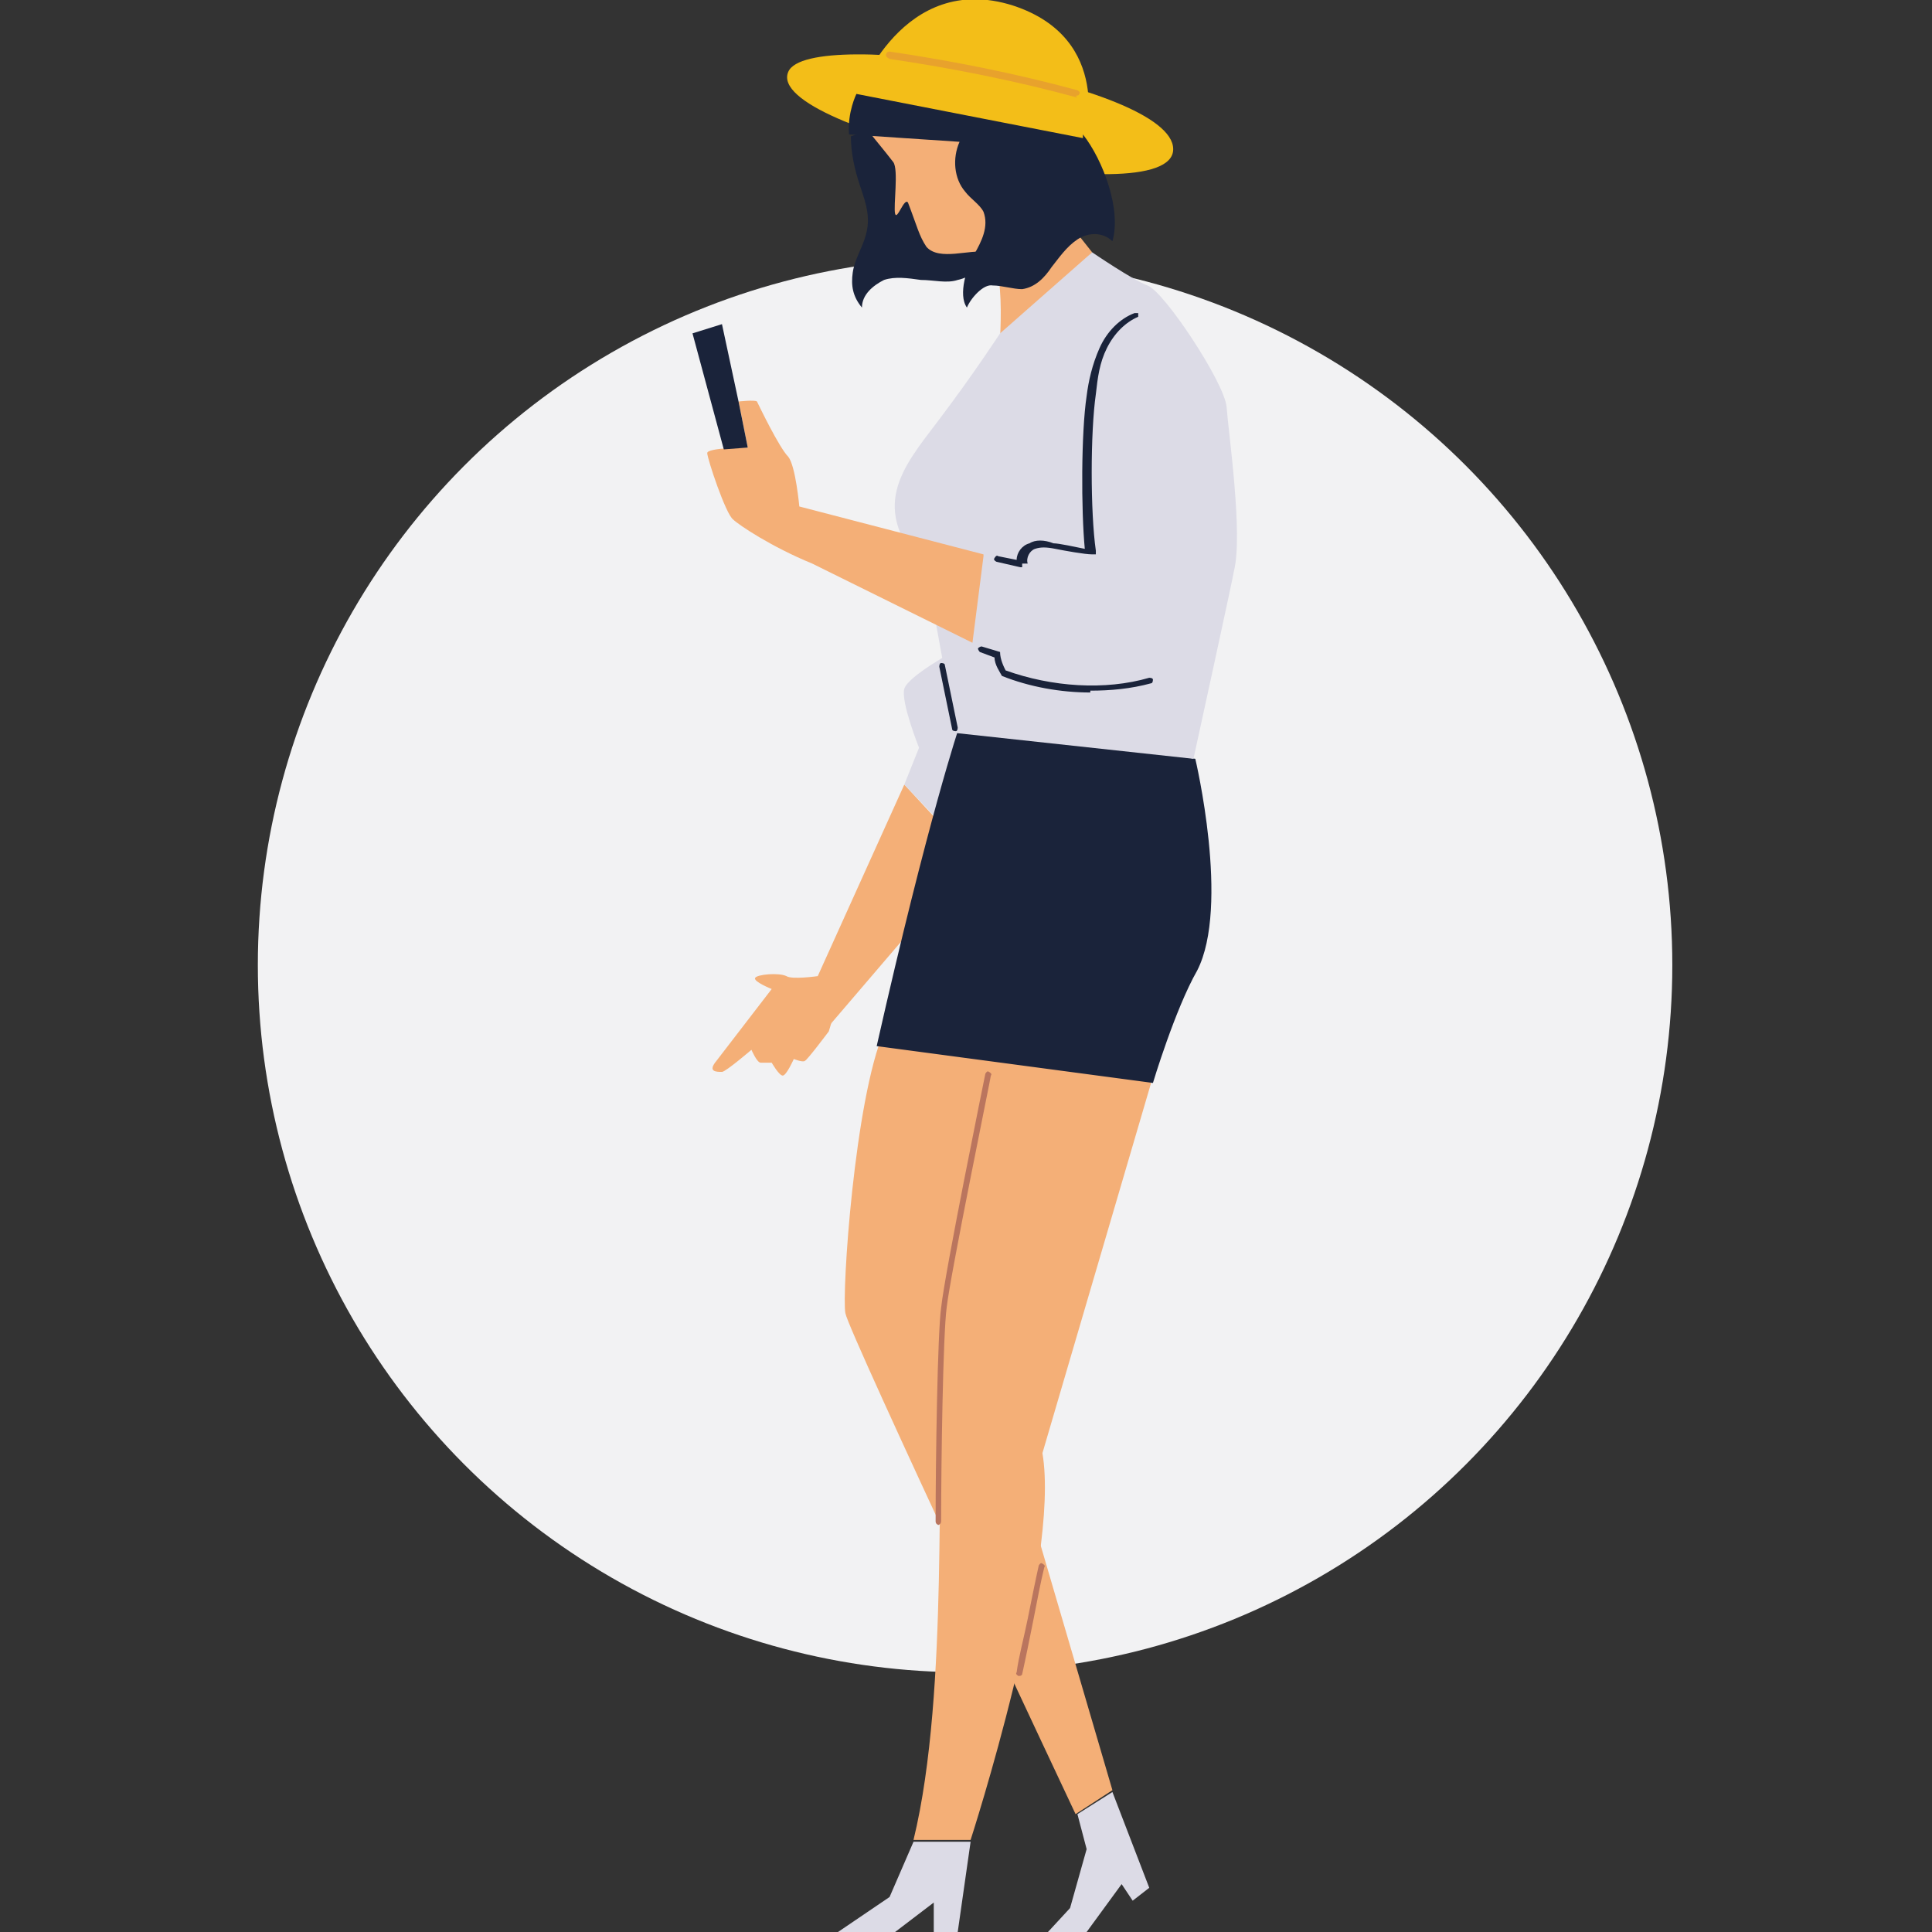 <?xml version="1.0" encoding="UTF-8"?>
<svg id="Layer_1" xmlns="http://www.w3.org/2000/svg" version="1.1" viewBox="0 0 104.9 104.9">
  <rect x="0" y="0" width="104.9" height="104.9" fill="#333333" stroke="none"/>
  <!-- Generator: Adobe Illustrator 29.0.0, SVG Export Plug-In . SVG Version: 2.1.0 Build 186)  -->
  <defs>
    <style>
      .st0 {
        fill: #ba755e;
      }

      .st1 {
        fill: #f2f2f3;
      }

      .st2 {
        fill: #f3be18;
      }

      .st3 {
        fill: #1a233a;
      }

      .st4 {
        fill: #f4af77;
      }

      .st5 {
        fill: #e8a22c;
      }

      .st6 {
        fill: #dcdbe6;
      }
    </style>
  </defs>
  <circle class="st1" cx="52.4" cy="52.4" r="38.4"/>
  <g>
    <path class="st4" d="M48,56c-1.6,3.7-2.3,14.2-2.1,15.3.2,1.1,12.5,27.2,12.5,27.2l2-1.3-6.8-23.2,2.3-18.1h-7.9Z"/>
    <path class="st4" d="M55.9,51.7c-.5.6-4,23.1-4.6,24.9-.6,1.8.3,15.1-1.7,23.3h3.1s4.9-15.1,3.9-21l5.9-20.1-6.8-7.1Z"/>
    <polygon class="st4" points="44.4 53 49.1 42.6 52.8 46.6 45.1 55.6 44.4 53"/>
    <path class="st6" d="M49.1,42.6l.8-2s-1-2.5-.8-3.2c.2-.7,2.8-2.1,2.8-2.1l1.6,4.7-2.4,4.7-2-2.1Z"/>
    <path class="st3" d="M47.6,56.8l15,2s1.2-4,2.4-6.1c1.8-3.5-.1-11.5-.1-11.5l-12.8-1.8s-1.7,5-4.5,17.4"/>
    <path class="st2" d="M46.6,5.1s2.4-6.7,8.4-4.8c5.5,1.8,3.9,7.2,3.9,7.2l-12.3-2.4Z"/>
    <path class="st2" d="M42.8,3.9c1.1-2.6,20.9.6,20.9,4.2,0,3.7-22.3-1-20.9-4.2"/>
    <path class="st3" d="M46.2,7.4c0,.9.2,1.8.5,2.7.3.9.6,1.7.3,2.7-.2.7-.6,1.3-.7,2-.1.7,0,1.3.5,1.9,0-.7.6-1.2,1.2-1.5.6-.2,1.3-.1,2,0,.7,0,1.4.2,2,0,1.4-.3,2.3-1.9,1.9-3.3-.3-.9-.9-1.6-1.6-2.2-.9-.8-1.8-1.6-2.8-2.1s-2.2-.6-3.3-.2"/>
    <path class="st4" d="M58.8,8.4c-4.1-.8-8.2-1.6-12.3-2.4.2.7,1,1.5,2,2.8.3.4,0,2.4.1,2.8.1.4.5-.9.7-.6.5,1.3.6,1.8,1,2.4.7.8,2.4.1,3.2.3,1.3.3.7,6,.7,6l5.1-6-1.9-2.4c.7-1.2,1.2-1.6,1.4-2.9"/>
    <path class="st3" d="M58.8,7.5l-12.3-2.4s-.5,1-.4,2.2l6,.4c-.4.9-.3,2,.3,2.7.3.4.8.7,1,1.1.3.8-.1,1.6-.5,2.3-.4.7-.9,2.2-.4,2.9.2-.5.9-1.3,1.4-1.2.5,0,1.1.2,1.6.2.7-.1,1.2-.6,1.6-1.2.4-.5.8-1.1,1.4-1.5.6-.4,1.4-.4,1.9.1.5-1.7-.5-4.4-1.6-5.8"/>
    <path class="st6" d="M64.8,41.2s2.1-9.6,2.2-10.2c.5-2-.3-7.5-.4-8.9-.1-1.3-3.4-6.3-4.3-6.6-.8-.3-3-1.8-3-1.8l-5,4.4s-1.5,2.3-3.4,4.8c-1.9,2.5-3.8,4.7-.6,8.1l1.6,8.8,12.9,1.4Z"/>
    <path class="st4" d="M53.4,30.2l-.6,4.7s-8.1-4-8.7-4.3c-2.2-.9-4-2.1-4.3-2.4-.4-.3-1.4-3.3-1.4-3.6,0-.3,2.2-.3,2.2-.3l-.5-2.5s.9-.1,1,0c.1.2,1.2,2.5,1.7,3,.4.5.6,2.7.6,2.7l10,2.6Z"/>
    <polygon class="st3" points="40.6 24.3 40.1 21.8 39.2 17.6 37.6 18.1 39.3 24.4 40.6 24.3"/>
    <path class="st3" d="M55.4,30.8l-1.3-.3c0,0-.2-.1-.1-.2,0,0,.1-.2.2-.1l1,.2c0-.4.3-.8.7-.9.3-.2.8-.2,1.3,0,.3,0,1.2.2,1.7.3-.2-2.1-.2-6.3.1-8.3.1-.8.3-1.7.7-2.6.4-.9,1.1-1.6,1.9-1.9,0,0,.2,0,.2,0s0,.2,0,.2c-.7.3-1.3.9-1.7,1.7-.4.8-.5,1.6-.6,2.5-.3,2.1-.3,6.4,0,8.5v.2s-.2,0-.2,0c-.4,0-1.5-.2-2-.3-.5-.1-.8-.1-1.1,0-.3.1-.5.5-.4.8,0,0,0,0,0,0h-.3c0,.1,0,.2,0,.2,0,0,.1,0,.1,0h0Z"/>
    <path class="st3" d="M59.2,37.6c-1.6,0-3.3-.3-4.8-.9h0s0,0,0,0c-.1-.2-.4-.6-.4-1l-.8-.3c0,0-.1-.1-.1-.2,0,0,.1-.1.2-.1l1,.3h0c0,.4.2.8.3,1,2.5.9,5.4,1.1,7.8.4,0,0,.2,0,.2.1,0,0,0,.2-.1.2-1.1.3-2.2.4-3.3.4"/>
    <path class="st0" d="M51,82.8c0,0-.2,0-.2-.2,0-3.2.1-10.2.3-11.6.2-1.9,2.3-12.2,2.4-12.7,0,0,.1-.2.2-.1,0,0,.2.1.1.2,0,.1-2.2,10.8-2.4,12.6-.2,1.5-.3,8.4-.3,11.6,0,0,0,.2-.2.2h0Z"/>
    <path class="st0" d="M55.3,91s0,0,0,0c0,0-.2-.1-.1-.2.1-.8.4-1.9.6-2.9.2-1,.4-2,.6-2.9,0,0,.1-.2.2-.1,0,0,.2.1.1.2-.2.8-.4,1.9-.6,2.9-.2,1-.4,2-.6,2.9,0,0,0,.1-.2.1"/>
    <polygon class="st6" points="58.5 98.5 59 100.4 58.1 103.6 56.9 104.9 59 104.9 60.9 102.3 61.5 103.2 62.4 102.5 60.4 97.3 58.5 98.5"/>
    <polygon class="st6" points="52.7 100 52 104.9 50.7 104.9 50.7 103.3 48.6 104.9 45.5 104.9 48.3 103 49.6 100 52.7 100"/>
    <path class="st5" d="M58.5,5.3s0,0,0,0c-3.3-.9-6.8-1.6-10.2-2.1,0,0-.2-.1-.2-.2,0,0,0-.2.2-.2,3.4.5,6.9,1.2,10.2,2.1,0,0,.2.1.1.2,0,0,0,.1-.2.1"/>
    <path class="st4" d="M45,56s.6-1.9.5-2.4c-.1-.5-1.1-.6-1.1-.6,0,0-1.4.2-1.7,0-.4-.2-1.6-.1-1.7.1s.9.6.9.6l-3,3.9c-.5.6,0,.6.3.6.2,0,1.6-1.2,1.6-1.2,0,0,.3.7.5.7s.6,0,.6,0c0,0,.4.7.6.7.2,0,.6-.9.6-.9,0,0,.5.2.6.1.1,0,1.3-1.6,1.3-1.6"/>
    <path class="st3" d="M51.9,39.7c0,0-.2,0-.2-.1l-.7-3.4c0,0,0-.2.1-.2,0,0,.2,0,.2.1l.7,3.4c0,0,0,.2-.1.2,0,0,0,0,0,0"/>
  </g>
</svg>